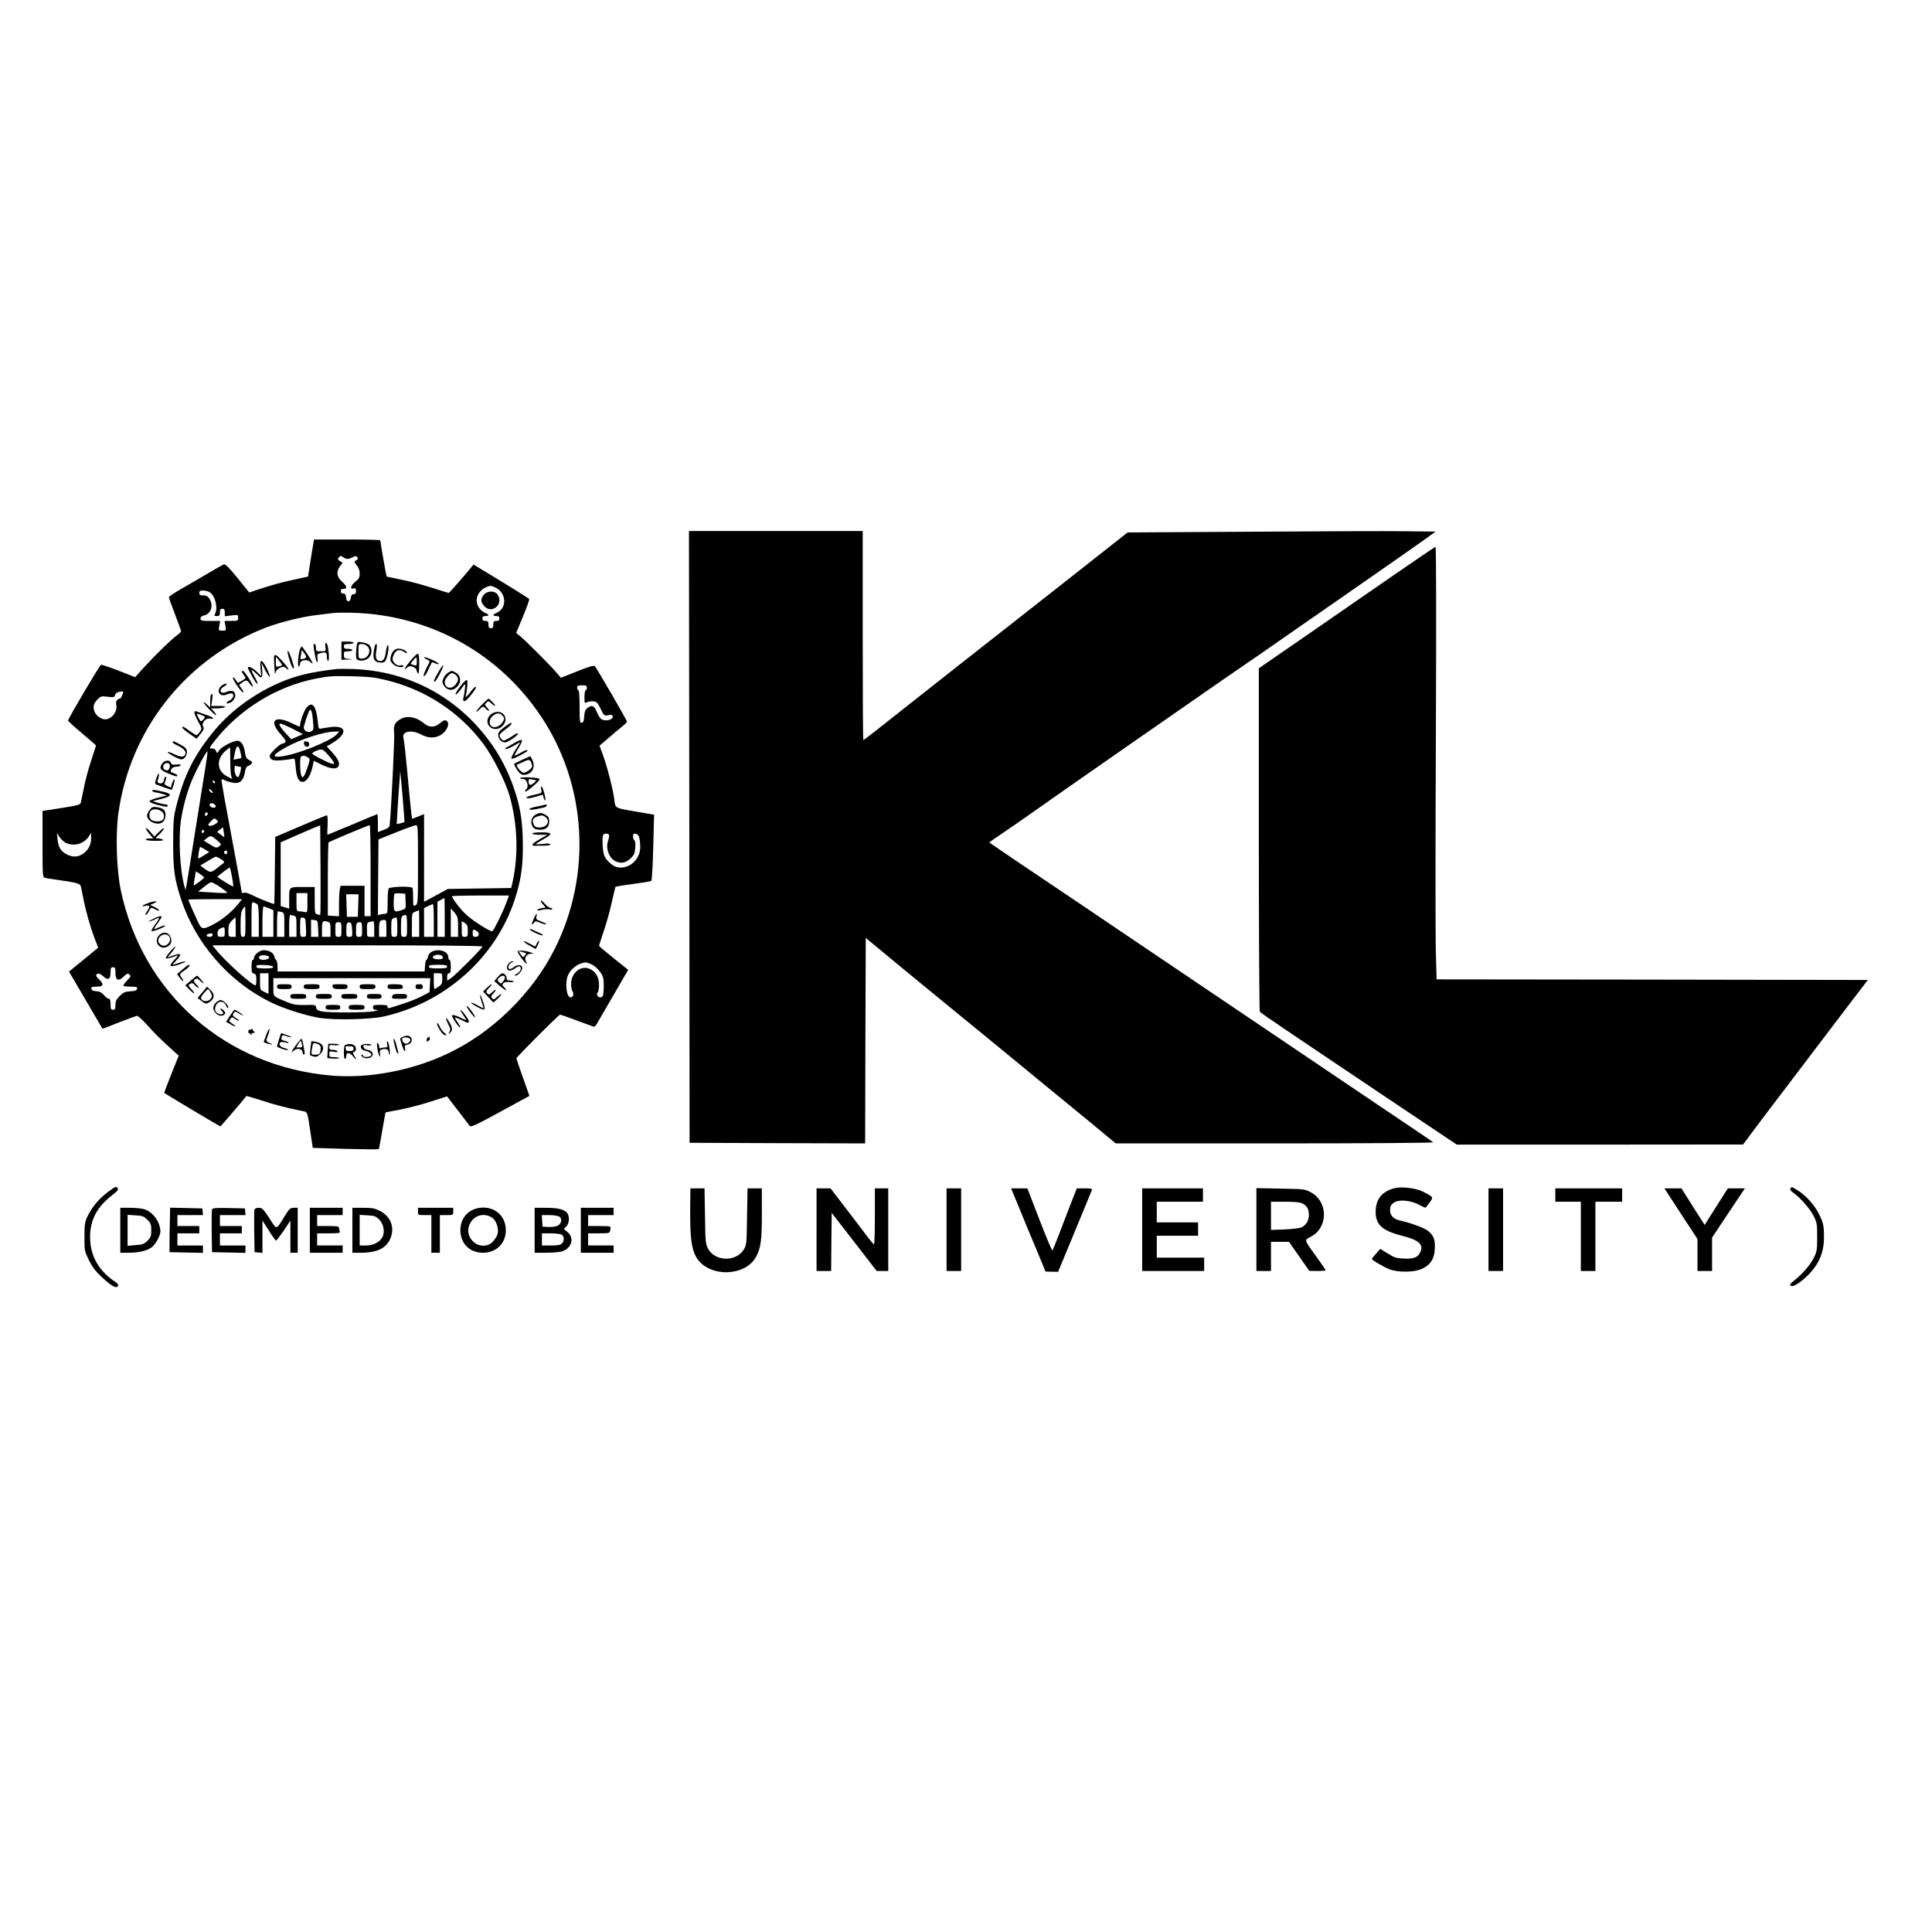 <?xml version="1.0" standalone="no"?>
<!DOCTYPE svg PUBLIC "-//W3C//DTD SVG 20010904//EN"
 "http://www.w3.org/TR/2001/REC-SVG-20010904/DTD/svg10.dtd">
<svg version="1.0" xmlns="http://www.w3.org/2000/svg"
 width="1590" height="1590" viewBox="0 0 1590 1590"
 preserveAspectRatio="xMidYMid meet">

<g transform="translate(0,1590) scale(0.1,-0.1)"
fill="#000000" stroke="none">
<path d="M5673 9013 l2 -2518 722 -3 723 -2 2 845 3 846 220 -182 c121 -100
325 -268 454 -373 294 -240 662 -542 806 -661 61 -50 130 -107 155 -127 25
-20 130 -106 234 -192 l188 -156 1311 0 c769 0 1307 4 1302 9 -11 9 -50 36
-615 416 -536 361 -1415 954 -1983 1338 -160 109 -407 275 -547 369 -218 146
-497 335 -508 344 -2 1 52 40 120 85 67 45 184 126 258 179 117 84 1295 904
1543 1075 281 193 383 263 577 399 118 82 319 221 445 309 374 260 483 336
610 426 l120 86 -255 3 c-140 2 -711 0 -1267 -4 l-1013 -6 -547 -431 c-302
-237 -681 -535 -843 -662 -263 -207 -427 -337 -697 -550 -45 -36 -85 -65 -88
-65 -3 0 -5 387 -5 860 l0 860 -715 0 -715 0 3 -2517z"/>
<path d="M2559 11308 l-24 -153 -50 -11 c-27 -6 -86 -19 -130 -29 -44 -10
-130 -34 -192 -54 l-112 -37 -96 119 c-70 86 -101 117 -113 112 -8 -3 -63 -34
-121 -68 -58 -35 -157 -92 -218 -127 -62 -35 -113 -69 -113 -75 0 -6 22 -69
50 -140 27 -72 50 -134 50 -140 0 -5 -15 -20 -33 -33 -44 -31 -176 -159 -269
-261 l-76 -84 -135 53 c-75 29 -140 51 -146 49 -11 -4 -271 -444 -271 -459 0
-5 52 -52 115 -105 63 -53 115 -98 115 -101 0 -2 -18 -57 -39 -122 -22 -64
-49 -164 -60 -222 -12 -58 -23 -114 -26 -125 -4 -18 -22 -23 -160 -45 l-155
-24 0 -273 c0 -250 1 -272 18 -277 9 -3 53 -10 97 -16 164 -23 195 -31 200
-54 3 -11 12 -57 21 -101 21 -108 58 -237 93 -329 l29 -75 -97 -80 c-53 -44
-107 -88 -120 -98 l-23 -19 137 -234 c75 -129 138 -236 138 -236 1 -1 63 22
137 52 74 29 141 53 148 54 7 0 41 -30 75 -67 80 -88 107 -114 195 -195 l73
-66 -61 -152 c-34 -84 -60 -154 -58 -155 11 -9 457 -275 461 -275 4 0 177 201
214 249 2 3 51 -12 111 -31 104 -35 218 -65 333 -88 65 -13 56 6 85 -186 l18
-121 269 -8 c147 -4 271 -5 274 -2 3 3 16 72 29 153 14 82 26 148 27 149 1 1
55 11 120 23 65 13 178 42 252 66 l134 43 88 -114 c49 -63 93 -121 99 -129 9
-12 53 8 251 116 l240 131 -53 150 c-30 83 -54 155 -54 159 0 11 349 360 360
360 4 0 67 -22 140 -50 73 -27 136 -50 141 -50 4 0 19 19 32 43 44 76 209 361
228 393 l19 32 -120 96 c-66 53 -120 99 -120 102 0 3 18 58 39 122 22 64 52
171 66 237 15 66 28 122 30 126 3 3 67 14 145 24 77 10 144 21 150 25 5 3 12
120 16 275 l7 270 -139 24 c-188 32 -180 28 -188 99 -9 77 -57 266 -93 366
l-29 79 71 61 c38 34 89 76 113 95 23 18 42 37 42 42 0 11 -248 438 -264 456
-8 9 -44 -1 -146 -42 l-134 -53 -35 41 c-43 52 -254 264 -300 301 l-33 27 56
135 c31 74 54 139 51 144 -4 7 -217 139 -424 263 l-34 21 -21 -26 c-61 -74
-179 -208 -183 -208 -3 0 -67 20 -142 44 -75 24 -188 54 -251 66 -63 13 -116
24 -118 25 -3 2 -52 282 -52 298 0 4 -123 7 -273 7 l-273 0 -25 -152z m301 -8
c8 0 27 6 42 14 23 12 29 12 38 1 9 -11 7 -17 -8 -26 -20 -13 -20 -13 4 -42
16 -19 24 -41 24 -67 0 -33 -6 -44 -35 -67 -39 -31 -48 -65 -15 -56 16 4 20 0
20 -21 0 -19 -5 -26 -19 -26 -14 0 -21 -8 -23 -27 -5 -42 -36 -43 -40 -1 -2
25 -8 33 -23 33 -13 0 -20 7 -20 20 0 14 6 20 23 19 33 -1 27 24 -14 60 -43
37 -48 82 -16 126 l21 28 -22 15 c-19 12 -20 17 -8 30 12 15 15 15 34 2 12 -8
28 -15 37 -15z m1214 -234 c92 -39 103 -169 16 -208 -37 -16 -39 -28 -5 -28
18 0 25 -5 25 -20 0 -15 -7 -20 -25 -20 -21 0 -25 -5 -25 -30 0 -23 -4 -30
-20 -30 -16 0 -20 7 -20 30 0 25 -4 30 -25 30 -18 0 -25 5 -25 20 0 15 7 20
25 20 34 0 32 13 -5 27 -16 6 -38 26 -50 44 -45 72 3 160 98 178 1 1 17 -5 36
-13z m-2345 -42 c43 -31 66 -127 41 -175 -9 -16 -7 -19 15 -19 21 0 25 5 25
30 0 23 4 30 20 30 16 0 20 -7 20 -31 l0 -31 55 7 c54 6 55 6 55 -19 0 -25 -3
-26 -56 -26 l-56 0 7 -40 c7 -40 7 -40 -25 -40 -32 0 -32 0 -25 40 l7 40 -81
0 c-73 0 -81 2 -81 19 0 13 9 21 30 26 53 12 77 75 49 128 -16 29 -28 37 -61
37 -21 0 -28 5 -28 20 0 16 7 20 33 20 18 0 43 -7 56 -16z m1307 -175 c582
-56 1093 -361 1416 -844 377 -563 421 -1301 114 -1913 -185 -369 -518 -694
-890 -867 -291 -136 -641 -202 -944 -177 -872 72 -1559 674 -1738 1526 -35
166 -44 455 -20 631 96 694 558 1276 1214 1530 115 44 300 90 423 104 52 6
108 13 124 15 66 7 197 5 301 -5z m1794 -609 c0 -11 -4 -20 -10 -20 -5 0 -10
-25 -10 -55 0 -53 1 -55 20 -45 12 6 35 10 53 8 28 -3 35 -10 60 -61 28 -57
29 -59 62 -53 23 5 35 3 37 -6 11 -31 -62 -50 -95 -25 -9 6 -25 33 -36 60 -22
51 -41 59 -78 29 -16 -13 -23 -30 -25 -67 -2 -38 -7 -51 -20 -53 -16 -3 -18 8
-18 132 0 84 -4 136 -10 136 -5 0 -10 9 -10 20 0 17 7 20 40 20 33 0 40 -3 40
-20z m-3825 -62 c-7 -18 -15 -31 -18 -28 -2 3 -11 -1 -20 -8 -11 -10 -14 -23
-10 -43 11 -56 -38 -119 -92 -119 -29 0 -71 28 -83 55 -20 43 -14 74 19 107
28 29 33 30 85 24 50 -6 56 -4 61 13 5 19 20 27 55 30 15 1 16 -2 3 -31z
m-466 -1213 c67 -34 150 -12 192 51 l19 29 0 -45 c0 -54 -27 -102 -72 -130
-41 -25 -82 -25 -127 -2 -49 24 -71 59 -77 122 l-6 55 21 -32 c11 -18 34 -39
50 -48z m4473 63 c3 -7 -1 -28 -8 -48 -21 -62 9 -144 62 -168 45 -21 82 -14
121 21 31 29 37 41 41 89 3 35 0 58 -7 62 -6 4 -11 18 -11 32 0 21 4 25 22 22
25 -3 35 -32 37 -106 3 -106 -96 -192 -193 -168 -36 9 -87 55 -103 95 -14 34
-20 152 -8 171 9 14 43 12 47 -2z m-149 -1062 c43 -17 95 -78 102 -118 3 -18
5 -60 3 -93 -3 -52 -6 -60 -24 -63 -24 -3 -41 25 -24 42 5 5 10 33 10 62 0 63
-30 112 -81 132 -73 28 -149 -36 -149 -126 0 -23 5 -51 12 -61 14 -24 3 -53
-19 -49 -32 6 -44 122 -19 181 24 56 87 102 144 106 7 1 27 -5 45 -13z m-3913
-71 c0 -63 24 -75 67 -33 27 27 35 29 48 18 14 -12 12 -17 -20 -50 -19 -20
-32 -39 -29 -43 4 -4 32 -7 61 -7 46 0 54 -3 51 -17 -2 -14 -15 -19 -55 -21
-44 -3 -57 -8 -88 -39 -28 -28 -35 -43 -35 -74 0 -32 -3 -39 -20 -39 -17 0
-20 7 -20 45 0 32 -4 45 -14 45 -8 0 -25 13 -39 29 -18 22 -35 31 -63 33 -27
2 -40 8 -42 21 -3 14 4 17 41 17 57 0 65 18 26 56 -33 31 -36 42 -13 51 9 3
26 -5 43 -21 39 -37 61 -27 61 30 0 37 3 44 20 44 17 0 20 -7 20 -45z"/>
<path d="M3981 11004 c-27 -34 -26 -57 2 -90 64 -74 167 14 111 94 -23 33 -86
31 -113 -4z"/>
<path d="M2810 10545 l0 -75 53 2 c50 1 50 2 10 5 -40 4 -43 6 -43 34 0 27 3
29 35 29 19 0 35 5 35 10 0 6 -16 10 -35 10 -28 0 -35 4 -35 20 0 17 7 20 40
20 22 0 40 5 40 10 0 6 -22 10 -50 10 l-50 0 0 -75z"/>
<path d="M2936 10589 c-3 -17 -6 -51 -6 -74 0 -36 4 -44 23 -49 62 -15 115 33
102 94 -7 33 -23 44 -76 54 -35 6 -37 5 -43 -25z m86 -6 c38 -34 10 -103 -43
-103 -29 0 -29 0 -29 60 0 58 1 60 27 60 14 0 35 -7 45 -17z"/>
<path d="M2678 10575 c4 -35 4 -35 -37 -35 -39 0 -41 2 -41 30 0 17 -4 30 -10
30 -13 0 -13 -9 1 -87 6 -35 15 -63 19 -63 5 0 6 15 3 34 -4 29 -2 34 18 39
50 14 59 9 59 -28 0 -19 5 -35 11 -35 11 0 5 102 -8 136 -10 26 -19 14 -15
-21z"/>
<path d="M3085 10588 c-2 -7 -6 -33 -10 -58 -7 -57 9 -81 55 -83 27 -2 37 3
46 23 17 35 29 120 16 120 -5 0 -13 -24 -16 -52 -8 -58 -20 -78 -46 -78 -33 0
-43 25 -33 85 6 31 6 55 1 55 -5 0 -10 -6 -13 -12z"/>
<path d="M2471 10563 c-15 -29 -26 -157 -12 -149 6 4 11 16 11 26 0 26 55 37
79 16 35 -32 30 -15 -15 54 -26 39 -48 70 -50 70 -2 0 -7 -8 -13 -17z m49 -69
c0 -7 -12 -14 -26 -17 -22 -4 -25 -2 -20 17 3 11 6 30 6 41 0 18 2 18 20 -5
11 -14 20 -30 20 -36z"/>
<path d="M3265 10560 c-28 -10 -41 -29 -50 -67 -5 -27 -2 -37 19 -58 25 -25
86 -36 86 -15 0 6 -10 8 -24 4 -17 -4 -31 1 -45 15 -25 25 -26 42 -6 81 18 34
48 39 84 13 17 -12 22 -12 19 -2 -6 19 -60 38 -83 29z"/>
<path d="M2367 10543 c-7 -12 34 -143 45 -143 12 0 10 10 -15 85 -13 38 -26
64 -30 58z"/>
<path d="M3380 10465 c-49 -59 -65 -91 -32 -61 16 14 27 16 49 9 15 -5 30 -18
31 -29 2 -10 8 -23 13 -28 5 -6 9 25 9 77 0 63 -3 87 -12 87 -7 0 -33 -25 -58
-55z m50 -11 c0 -32 -2 -35 -22 -28 -13 3 -25 8 -27 10 -4 4 39 54 46 54 2 0
3 -16 3 -36z"/>
<path d="M2257 10503 c-4 -8 -3 -38 3 -123 2 -30 3 -32 9 -11 3 12 20 29 36
36 25 10 33 10 48 -3 38 -34 24 -2 -24 51 -50 56 -63 65 -72 50z m63 -75 c0
-5 -4 -8 -9 -8 -5 0 -16 -3 -25 -6 -13 -5 -16 2 -16 37 l1 44 24 -30 c14 -16
25 -33 25 -37z"/>
<path d="M3490 10491 c0 -4 11 -13 25 -19 20 -9 23 -15 16 -29 -33 -59 -50
-103 -42 -108 6 -3 22 22 37 55 15 33 28 60 30 60 1 0 14 -4 28 -10 53 -20 24
8 -34 33 -33 14 -60 22 -60 18z"/>
<path d="M2144 10398 l6 -62 -38 37 c-32 32 -72 49 -72 32 0 -10 48 -99 64
-120 24 -31 19 -2 -9 46 -35 62 -31 69 15 24 33 -33 40 -36 46 -21 4 9 4 38 1
64 l-5 47 29 -57 c16 -32 34 -58 39 -58 5 0 -5 29 -22 65 -43 86 -63 87 -54 3z"/>
<path d="M3606 10366 c-38 -67 -41 -76 -28 -76 11 0 77 128 70 135 -3 3 -22
-23 -42 -59z"/>
<path d="M2770 10394 c-214 -25 -331 -53 -469 -112 -205 -89 -396 -228 -527
-383 -170 -201 -257 -373 -322 -629 -24 -96 -26 -122 -27 -305 0 -220 11 -301
65 -465 118 -360 387 -673 729 -844 102 -52 287 -112 404 -132 125 -21 422
-15 537 11 501 112 915 479 1074 955 51 154 70 272 69 445 0 189 -18 314 -69
465 -50 150 -123 291 -214 411 -269 359 -660 565 -1110 583 -58 2 -121 2 -140
0z m400 -89 c329 -79 607 -261 806 -524 78 -104 185 -315 218 -431 65 -232 74
-480 25 -707 l-12 -51 -261 -4 -261 -4 -97 -53 -98 -53 0 361 0 361 -49 -20
-49 -19 -6 37 c-3 20 -17 163 -31 317 -14 154 -29 292 -34 308 -19 57 63 76
145 32 58 -31 115 -32 161 -4 54 34 80 99 46 118 -13 7 -25 2 -51 -20 -42 -37
-89 -39 -130 -4 -66 56 -143 69 -199 35 -45 -27 -57 -54 -49 -114 4 -39 -24
-633 -37 -755 -1 -18 -13 -27 -49 -41 l-48 -18 0 74 c0 41 -2 74 -4 74 -2 0
-94 -38 -205 -85 -112 -47 -204 -85 -206 -85 -2 0 -1 36 1 80 2 47 0 80 -6 80
-5 0 -103 -40 -217 -89 l-208 -89 -3 -276 c-1 -152 -4 -276 -6 -276 -12 0
-145 54 -182 74 -25 13 -54 22 -64 19 -11 -3 -20 -3 -20 1 0 5 -22 127 -146
795 -13 74 -23 136 -21 138 2 1 17 -3 33 -11 16 -7 46 -16 67 -19 51 -8 83 22
92 86 5 32 13 48 25 52 10 3 23 12 30 20 9 11 6 17 -18 29 -24 13 -30 23 -36
63 -7 55 -26 88 -55 96 -29 7 -136 -46 -157 -78 -17 -27 -18 -27 -26 -6 -5 14
-16 21 -33 21 -26 0 -26 0 18 58 204 262 509 452 832 516 117 23 144 24 315
20 123 -3 177 -9 260 -29z m-1190 -601 c5 -21 8 -40 6 -41 -1 -2 -16 -6 -33
-9 l-31 -6 9 47 c15 79 33 83 49 9z m-85 -61 c0 -60 4 -118 8 -131 l9 -23 -41
20 c-89 46 -94 145 -11 215 18 14 32 26 33 26 1 0 2 -48 2 -107z m-204 -55
c-11 -67 -50 -310 -86 -538 -36 -228 -68 -428 -72 -445 l-6 -30 -9 30 c-38
136 -51 404 -28 550 15 97 44 206 79 298 29 78 131 271 138 263 3 -2 -5 -60
-16 -128z m284 2 c10 0 11 -9 5 -34 -4 -18 -11 -39 -15 -46 -12 -20 -35 18
-35 58 0 27 3 33 16 28 9 -3 22 -6 29 -6z m1353 -456 c-3 -2 -18 -6 -34 -10
l-29 -6 7 124 c4 68 11 166 15 218 l7 95 19 -208 c10 -115 17 -210 15 -213z
m-1558 325 c0 -6 -4 -7 -10 -4 -5 3 -10 11 -10 16 0 6 5 7 10 4 6 -3 10 -11
10 -16z m-20 -81 c0 -6 -7 -5 -15 2 -8 7 -15 17 -15 22 0 6 7 5 15 -2 8 -7 15
-17 15 -22z m20 -103 c10 -12 9 -16 -4 -21 -18 -7 -49 13 -40 27 8 14 30 11
44 -6z m-60 -75 c0 -4 -6 -10 -14 -13 -10 -4 -12 0 -9 14 5 18 23 18 23 -1z
m60 -83 c-17 -10 -38 -16 -47 -13 -14 6 -12 11 12 36 27 28 30 29 47 13 18
-16 17 -17 -12 -36z m866 -744 c-3 -3 -14 -2 -25 2 -20 6 -21 14 -21 116 l0
109 -99 0 c-115 0 -111 4 -111 -105 l0 -73 -35 11 -35 10 0 263 0 262 139 61
c76 33 149 65 162 69 l24 9 3 -365 c1 -201 0 -367 -2 -369z m414 362 l0 -375
-25 0 -25 0 0 125 0 125 -99 0 -98 0 -7 -31 c-3 -17 -6 -74 -6 -126 l0 -94
-46 3 -46 3 0 298 c0 164 3 301 6 304 7 7 327 142 339 142 4 1 7 -168 7 -374z
m390 50 c0 -314 -1 -325 -20 -335 -19 -10 -20 -8 -20 59 0 38 -2 75 -5 83 -7
17 -186 12 -197 -5 -4 -7 -8 -56 -8 -109 0 -87 -2 -98 -17 -98 -10 0 -28 -3
-41 -6 l-22 -6 2 312 3 312 145 58 c80 32 153 58 163 59 16 1 17 -21 17 -324z
m-1595 227 c-1 -1 -14 8 -30 20 l-28 22 24 19 24 19 6 -38 c4 -22 6 -40 4 -42z
m-165 49 c0 -6 -4 -13 -10 -16 -5 -3 -10 1 -10 9 0 9 5 16 10 16 6 0 10 -4 10
-9z m105 -76 c39 -33 39 -35 20 -49 -23 -18 -29 -16 -86 20 l-42 26 24 19 c32
25 38 24 84 -16z m-98 -76 l35 -22 -44 -27 c-23 -15 -44 -26 -46 -25 -5 5 10
95 15 95 3 0 21 -10 40 -21z m183 -24 c0 -8 -4 -15 -9 -15 -13 0 -22 16 -14
24 11 11 23 6 23 -9z m-51 -56 c18 -11 30 -24 25 -28 -5 -4 -31 -24 -57 -45
-52 -41 -57 -41 -115 3 l-24 18 59 35 c32 20 63 37 68 37 6 1 25 -8 44 -20z
m90 -144 c8 -42 12 -77 10 -80 -4 -4 -129 72 -129 79 0 5 93 76 100 76 3 0 12
-34 19 -75z m-229 -7 c0 -7 -82 -69 -86 -65 -1 1 2 28 8 59 l10 57 34 -22 c18
-12 34 -25 34 -29z m131 -78 c32 -23 59 -43 59 -46 0 -5 -41 -5 -157 3 l-82 5
47 38 c26 22 53 39 60 39 7 1 40 -17 73 -39z m719 -131 c0 -79 -1 -81 -22 -75
-13 3 -33 6 -45 6 -22 0 -23 4 -23 75 l0 75 45 0 45 0 0 -81z m808 15 c3 -61
3 -62 -29 -73 -64 -22 -69 -18 -69 57 0 38 3 72 7 76 4 4 25 6 48 4 l40 -3 3
-61z m-390 -36 l-3 -93 -45 0 -45 0 -3 93 -3 92 51 0 51 0 -3 -92z m1217 17
c-29 -76 -100 -221 -113 -229 -12 -7 -145 75 -208 130 -44 37 -124 140 -124
158 0 3 106 6 235 6 l234 0 -24 -65z m-505 -115 l0 -160 -30 0 -30 0 0 145 0
144 28 15 c15 8 28 15 30 16 1 0 2 -72 2 -160z m-1700 110 c-49 -62 -133 -131
-203 -167 -74 -39 -92 -41 -112 -10 -14 22 -95 203 -95 213 0 2 99 4 221 4
l221 0 -32 -40z m158 -3 c8 -7 12 -47 12 -138 l0 -129 -30 0 -30 0 0 145 c0
133 1 144 18 138 9 -3 23 -10 30 -16z m1452 -132 l0 -135 -40 0 -40 0 0 118 0
118 33 17 c17 8 35 16 40 16 4 1 7 -60 7 -134z m-1550 -10 c0 -118 -1 -125
-20 -125 -19 0 -20 7 -20 100 0 76 4 107 16 125 9 14 18 25 20 25 2 0 4 -56 4
-125z m194 110 l36 -15 0 -110 0 -110 -45 0 -45 0 0 125 c0 69 4 125 9 125 5
0 25 -7 45 -15z m1556 -152 l0 -83 -30 0 -30 0 0 117 0 117 30 -34 c27 -33 29
-41 30 -117z m-320 27 l0 -110 -30 0 -30 0 0 98 c0 98 0 98 28 109 15 6 28 11
30 12 1 1 2 -48 2 -109z m-1132 94 c21 -6 22 -11 22 -105 l0 -99 -30 0 -30 0
0 105 c0 58 3 105 8 105 4 0 17 -3 30 -6z m100 -30 c21 -6 22 -12 22 -90 l0
-84 -30 0 -30 0 0 90 c0 50 3 90 8 90 4 0 17 -3 30 -6z m932 -84 c0 -89 0 -90
-25 -90 -25 0 -25 1 -25 84 0 84 4 93 38 95 9 1 12 -23 12 -89z m-1410 -10 l0
-80 -30 0 c-29 0 -30 1 -30 52 0 43 5 57 27 80 15 15 28 28 30 28 2 0 3 -36 3
-80z m578 -2 c3 -78 3 -78 -23 -78 -25 0 -25 1 -25 81 0 78 1 80 23 77 20 -3
22 -9 25 -80z m752 2 c0 -79 0 -80 -25 -80 -24 0 -25 2 -25 74 0 76 1 78 43
85 4 0 7 -35 7 -79z m-652 -12 l3 -68 -31 0 -30 0 0 71 0 70 28 -3 c26 -3 27
-5 30 -70z m562 2 l0 -70 -30 0 -30 0 0 64 c0 65 5 74 43 75 15 1 17 -9 17
-69z m-482 54 c20 -6 22 -13 22 -65 l0 -59 -35 0 -35 0 0 58 c0 73 3 78 48 66z
m382 -59 l0 -65 -30 0 c-30 0 -30 0 -30 59 0 63 -2 60 53 70 4 0 7 -28 7 -64z
m770 -16 c0 -46 -2 -49 -25 -49 -24 0 -25 2 -25 65 l0 65 25 -16 c21 -14 25
-24 25 -65z m-1040 11 c0 -57 -1 -60 -25 -60 -24 0 -25 3 -25 60 0 57 1 60 25
60 24 0 25 -3 25 -60z m88 -3 c3 -55 2 -57 -23 -57 -24 0 -25 3 -25 53 0 58 5
69 30 65 11 -2 16 -18 18 -61z m82 3 c0 -57 -1 -60 -25 -60 -24 0 -25 3 -25
53 0 58 4 67 32 67 15 0 18 -8 18 -60z m-1130 -20 c0 -38 -2 -40 -30 -40 -26
0 -30 4 -30 28 0 20 7 32 23 40 34 17 37 15 37 -28z m2071 10 c29 -16 25 -50
-6 -50 -21 0 -25 5 -25 30 0 33 3 35 31 20z m-2171 -35 c0 -9 -9 -15 -25 -15
-26 0 -34 15 -12 23 23 10 37 7 37 -8z m2220 -95 c0 -13 -216 -230 -257 -259
l-33 -22 0 30 c0 21 5 31 15 31 12 0 15 13 15 55 0 30 -4 55 -10 55 -5 0 -10
9 -10 20 0 74 -152 82 -167 8 -3 -15 -9 -28 -14 -28 -4 0 -9 -21 -11 -47 l-3
-48 -605 0 -605 0 -1 43 c0 24 -5 47 -11 50 -5 4 -13 19 -16 33 -7 29 -43 49
-88 49 -32 0 -79 -38 -79 -65 0 -8 -4 -15 -10 -15 -5 0 -10 -24 -10 -54 0 -45
3 -54 20 -59 16 -4 20 -14 20 -51 0 -25 -3 -46 -7 -46 -29 1 -252 201 -325
293 l-30 37 1111 0 c730 0 1111 -3 1111 -10z m-325 -91 c0 -10 -12 -14 -39
-14 -45 0 -60 21 -24 34 28 10 63 -1 63 -20z m-1430 1 c0 -18 -62 -27 -77 -12
-18 18 3 33 40 30 25 -2 37 -8 37 -18z m33 -77 c3 -10 -15 -13 -67 -13 -57 0
-71 3 -71 15 0 13 12 15 67 13 42 -2 68 -8 71 -15z m1432 2 c0 -12 -15 -15
-75 -15 -60 0 -75 3 -75 15 0 12 15 15 75 15 60 0 75 -3 75 -15z m-1470 -140
l0 -85 -35 17 c-35 17 -35 17 -35 85 l0 68 35 0 35 0 0 -85z m1430 41 c0 -38
-4 -48 -29 -65 -16 -12 -32 -21 -35 -21 -3 0 -6 29 -6 65 l0 65 35 0 c35 0 35
0 35 -44z m-102 -53 l-3 -58 -60 -32 c-33 -18 -100 -45 -150 -61 -140 -46
-135 -45 -135 -28 0 13 -12 16 -60 16 -53 0 -60 -2 -60 -20 0 -15 7 -20 28
-21 20 -1 16 -4 -18 -11 -56 -13 -370 -14 -430 -2 -36 8 -46 14 -48 32 -3 22
-7 23 -90 21 -72 -1 -97 3 -147 23 -124 52 -115 42 -115 125 l0 73 645 0 646
0 -3 -57z"/>
<path d="M2521 10074 c-20 -25 -51 -112 -51 -141 0 -17 1 -18 -72 17 -141 67
-188 17 -87 -94 36 -40 45 -56 37 -64 -7 -7 -17 -12 -24 -12 -19 0 -104 -81
-104 -100 0 -33 26 -43 98 -37 37 3 76 9 88 12 20 6 21 2 27 -64 7 -89 24
-126 57 -126 32 0 65 49 81 120 l12 54 51 -26 c96 -49 156 -49 156 1 0 24 -22
58 -72 112 l-29 31 43 26 c132 78 124 151 -15 133 -29 -4 -62 -10 -74 -12 -20
-5 -22 -1 -28 63 -14 128 -47 166 -94 107z m55 -106 c6 -70 5 -77 -14 -87 -26
-14 -62 4 -62 30 0 17 34 121 46 140 13 22 24 -8 30 -83z m-201 -50 c17 -7 50
-24 74 -37 l44 -23 -48 -21 -48 -21 -49 53 c-53 58 -63 86 -25 72 12 -5 36
-15 52 -23z m395 -63 c-53 -56 -325 -164 -452 -180 -86 -11 -75 14 32 73 120
67 313 130 399 131 l44 1 -23 -25z m-56 -184 c61 -73 46 -76 -76 -15 -38 19
-68 38 -68 43 0 5 17 16 37 24 44 17 53 13 107 -52z m-179 -5 c18 -13 18 -15
-6 -86 -27 -82 -43 -97 -53 -49 -8 42 -8 134 1 142 11 11 38 8 58 -7z"/>
<path d="M2502 9778 c4 -30 43 -33 43 -3 0 13 -8 21 -23 23 -20 3 -23 0 -20
-20z"/>
<path d="M2280 7780 c0 -18 7 -20 60 -20 53 0 60 2 60 20 0 18 -7 20 -60 20
-53 0 -60 -2 -60 -20z"/>
<path d="M2500 7780 c0 -18 7 -20 65 -20 58 0 65 2 65 20 0 18 -7 20 -65 20
-58 0 -65 -2 -65 -20z"/>
<path d="M2737 7780 c5 -17 14 -20 64 -20 52 0 59 2 59 20 0 18 -7 20 -64 20
-59 0 -64 -2 -59 -20z"/>
<path d="M2960 7780 c0 -18 7 -20 65 -20 58 0 65 2 65 20 0 18 -7 20 -65 20
-58 0 -65 -2 -65 -20z"/>
<path d="M3190 7780 c0 -18 7 -20 58 -20 63 0 74 4 65 26 -4 10 -23 14 -64 14
-52 0 -59 -2 -59 -20z"/>
<path d="M3420 7780 c0 -16 7 -20 30 -20 23 0 30 4 30 20 0 16 -7 20 -30 20
-23 0 -30 -4 -30 -20z"/>
<path d="M2390 7700 c0 -18 7 -20 65 -20 58 0 65 2 65 20 0 18 -7 20 -65 20
-58 0 -65 -2 -65 -20z"/>
<path d="M2600 7700 c0 -18 7 -20 65 -20 58 0 65 2 65 20 0 18 -7 20 -65 20
-58 0 -65 -2 -65 -20z"/>
<path d="M2810 7700 c0 -18 7 -20 65 -20 58 0 65 2 65 20 0 18 -7 20 -65 20
-58 0 -65 -2 -65 -20z"/>
<path d="M3020 7700 c0 -18 7 -20 60 -20 53 0 60 2 60 20 0 18 -7 20 -60 20
-53 0 -60 -2 -60 -20z"/>
<path d="M3227 7700 c-5 -18 0 -20 59 -20 57 0 64 2 64 20 0 18 -7 20 -59 20
-50 0 -59 -3 -64 -20z"/>
<path d="M2680 7610 c0 -18 7 -20 60 -20 53 0 60 2 60 20 0 18 -7 20 -60 20
-53 0 -60 -2 -60 -20z"/>
<path d="M2870 7610 c0 -18 7 -20 65 -20 58 0 65 2 65 20 0 18 -7 20 -65 20
-58 0 -65 -2 -65 -20z"/>
<path d="M1990 10373 c0 -4 7 -17 15 -27 8 -11 15 -22 15 -26 0 -7 -60 -43
-64 -38 -1 1 -10 13 -18 26 -9 13 -18 20 -21 15 -6 -11 64 -115 82 -121 9 -3
6 7 -9 28 l-23 33 24 18 c32 25 44 24 63 -6 9 -14 21 -25 26 -25 13 0 -64 123
-79 128 -6 2 -11 0 -11 -5z"/>
<path d="M3689 10365 c-14 -8 -32 -28 -39 -46 -12 -27 -11 -36 1 -58 21 -37
61 -49 94 -27 53 35 56 104 5 131 -34 18 -29 18 -61 0z m63 -22 c24 -21 23
-44 -3 -77 -34 -43 -89 -30 -89 21 0 25 40 73 61 73 7 0 21 -7 31 -17z"/>
<path d="M3787 10250 c-26 -33 -42 -62 -37 -65 5 -3 23 15 41 40 18 25 34 45
37 45 4 0 -5 -77 -15 -117 -4 -17 -1 -23 11 -23 17 0 102 107 93 117 -4 3 -15
-5 -26 -18 -10 -13 -28 -35 -40 -49 -19 -22 -21 -22 -17 -5 12 51 17 123 8
129 -5 3 -30 -21 -55 -54z"/>
<path d="M1826 10259 c-52 -41 -21 -100 39 -75 17 7 36 11 43 9 23 -8 12 -42
-19 -58 -34 -18 -33 -31 1 -20 28 9 53 49 45 74 -8 27 -31 33 -70 17 -59 -25
-69 21 -11 51 11 6 14 13 8 16 -5 4 -21 -3 -36 -14z"/>
<path d="M1737 10183 c-4 -3 -7 -29 -7 -56 l0 -50 -25 23 c-47 44 -34 15 17
-38 28 -29 53 -50 56 -47 3 3 -5 16 -18 30 l-23 25 49 0 c27 0 56 5 64 10 11
7 -4 10 -48 10 l-63 0 7 50 c6 49 5 57 -9 43z"/>
<path d="M3967 10102 c-50 -51 -66 -84 -19 -39 29 27 29 27 47 7 10 -11 23
-20 28 -20 6 0 0 11 -13 25 -22 24 -23 27 -7 42 15 16 18 15 40 -5 35 -33 45
-26 12 8 -16 17 -31 30 -35 30 -3 0 -27 -22 -53 -48z"/>
<path d="M1600 10035 c0 -10 14 -43 32 -75 31 -57 31 -57 12 -83 -10 -15 -23
-27 -28 -27 -4 0 -30 16 -56 35 -49 36 -60 41 -60 26 0 -4 27 -27 59 -50 l59
-41 33 41 c27 34 30 44 21 59 -17 27 22 74 54 66 12 -3 25 -2 28 2 3 5 -23 18
-57 29 -34 12 -70 24 -79 28 -13 5 -18 2 -18 -10z m85 -35 c2 -4 -4 -15 -15
-25 -18 -16 -19 -15 -34 14 -9 16 -16 32 -16 35 0 7 59 -14 65 -24z"/>
<path d="M4062 10034 c-50 -21 -67 -79 -32 -114 28 -28 75 -26 105 5 60 59 4
142 -73 109z m74 -25 c17 -19 17 -23 3 -47 -20 -37 -62 -56 -89 -42 -30 16
-26 63 6 89 34 26 56 27 80 0z"/>
<path d="M4148 9914 c-37 -28 -48 -42 -48 -63 0 -32 27 -61 57 -61 24 0 118
66 105 74 -5 3 -20 -3 -33 -13 -13 -10 -38 -25 -55 -34 -29 -15 -33 -15 -48 2
-25 27 -20 38 34 78 46 34 61 53 43 53 -5 0 -29 -17 -55 -36z"/>
<path d="M4230 9784 c-30 -18 -59 -35 -65 -37 -5 -2 -7 -7 -4 -11 4 -4 33 7
64 25 l58 32 -41 -64 c-23 -35 -37 -68 -33 -72 5 -5 35 6 67 24 71 39 69 38
61 45 -3 4 -27 -6 -52 -21 -26 -15 -48 -25 -50 -23 -2 2 13 29 32 61 22 34 33
61 27 66 -5 5 -33 -6 -64 -25z"/>
<path d="M1420 9792 c0 -5 18 -17 40 -27 48 -22 74 -49 66 -70 -10 -28 -37
-28 -92 -2 -30 15 -54 22 -54 17 0 -11 92 -60 113 -60 24 0 49 36 45 67 -2 22
-14 34 -53 55 -54 29 -65 33 -65 20z"/>
<path d="M4300 9648 c-35 -16 -66 -31 -68 -33 -6 -6 25 -59 46 -78 15 -14 29
-17 50 -12 59 12 81 70 50 128 l-13 24 -65 -29z m75 -32 c8 -25 6 -31 -18 -52
-16 -13 -37 -24 -47 -24 -20 0 -70 61 -54 67 5 2 27 12 49 22 49 24 57 22 70
-13z"/>
<path d="M1336 9618 c-28 -39 -20 -54 45 -82 64 -27 79 -31 79 -18 0 4 -14 13
-31 19 -27 10 -29 14 -19 32 7 14 21 21 40 21 16 0 32 5 36 11 5 8 -6 10 -34
7 -33 -3 -42 0 -45 14 -7 26 -52 23 -71 -4z m59 -8 c9 -14 -4 -50 -18 -50 -25
0 -39 18 -32 39 7 22 39 29 50 11z"/>
<path d="M1287 9497 c-12 -36 -13 -49 -4 -52 7 -2 37 -13 67 -25 30 -11 58
-20 61 -20 8 0 32 81 25 87 -5 6 -26 -40 -26 -58 0 -12 -4 -11 -35 3 -18 8
-24 16 -19 27 15 37 17 54 6 47 -7 -4 -12 -13 -12 -19 0 -25 -18 -39 -38 -33
-18 6 -19 11 -10 36 5 16 8 35 6 42 -3 7 -12 -9 -21 -35z"/>
<path d="M4280 9498 c0 -5 10 -8 23 -8 32 0 53 -60 29 -84 -9 -8 -13 -18 -10
-21 8 -8 118 85 118 100 0 10 -23 14 -80 17 -44 2 -80 0 -80 -4z m128 -18 c7
0 1 -11 -15 -24 -29 -25 -43 -20 -43 18 0 14 5 17 23 12 12 -3 28 -6 35 -6z"/>
<path d="M4454 9403 c7 -30 6 -30 -54 -43 -33 -7 -63 -17 -66 -21 -8 -13 27
-11 82 6 27 8 50 15 50 15 1 0 5 -12 8 -26 4 -15 10 -24 13 -21 8 8 -17 106
-29 113 -6 4 -8 -4 -4 -23z"/>
<path d="M1254 9391 c4 -6 15 -11 24 -12 9 0 35 -6 57 -13 l40 -12 -72 -18
c-43 -11 -73 -23 -73 -31 0 -7 28 -19 65 -29 75 -19 85 -19 85 -6 0 6 -8 10
-17 10 -10 0 -38 6 -62 13 l-44 14 71 18 c105 27 93 47 -42 71 -28 5 -37 4
-32 -5z"/>
<path d="M4475 9275 c-5 -2 -36 -9 -69 -15 -32 -7 -54 -16 -50 -20 8 -8 34 -5
122 15 12 3 22 10 22 15 0 10 -7 11 -25 5z"/>
<path d="M1232 9235 c-12 -15 -22 -36 -22 -45 0 -55 97 -92 134 -51 23 26 25
76 4 97 -8 9 -33 18 -55 21 -35 5 -43 2 -61 -22z m96 -11 c24 -17 29 -53 10
-72 -15 -15 -63 -16 -89 -2 -22 12 -26 59 -7 78 17 17 59 15 86 -4z"/>
<path d="M4410 9197 c-35 -18 -48 -61 -29 -95 11 -21 24 -28 53 -30 55 -5 86
19 86 66 0 31 -5 41 -29 55 -34 20 -48 21 -81 4z m82 -24 c38 -34 8 -83 -52
-83 -29 0 -39 5 -48 25 -15 32 -7 52 26 64 39 14 53 13 74 -6z"/>
<path d="M1200 9083 c0 -7 14 -28 31 -48 l31 -35 -31 0 c-17 0 -31 -4 -31 -10
0 -6 32 -10 78 -10 53 0 72 3 62 10 -8 5 -26 10 -40 10 -24 1 -24 1 13 35 20
20 37 41 37 47 0 7 -18 -5 -40 -27 l-40 -39 -34 40 c-20 21 -35 34 -36 27z"/>
<path d="M4380 9040 c0 -6 28 -10 63 -10 l62 0 -63 -36 c-35 -20 -62 -40 -60
-46 2 -5 7 -9 11 -9 4 1 36 1 72 1 40 0 65 4 65 11 0 7 -20 8 -60 4 -33 -4
-60 -4 -60 -1 0 2 27 19 60 38 82 45 79 58 -15 58 -43 0 -75 -4 -75 -10z"/>
<path d="M4450 8488 c0 -6 9 -22 21 -34 l20 -22 -35 -6 c-20 -4 -36 -11 -36
-16 0 -4 16 -4 37 2 20 5 49 7 65 4 18 -3 27 -2 23 4 -3 6 -12 10 -20 10 -7 0
-27 16 -44 35 -17 20 -31 30 -31 23z"/>
<path d="M1228 8471 c-56 -19 -76 -36 -30 -26 38 8 41 -4 11 -46 -11 -16 -16
-29 -10 -29 6 0 17 14 26 30 18 35 17 35 55 15 17 -9 30 -12 30 -7 0 5 -17 17
-37 27 l-38 18 29 12 c45 19 16 24 -36 6z"/>
<path d="M4392 8338 c-20 -46 -20 -63 1 -34 12 17 15 17 55 1 24 -10 45 -15
48 -12 3 3 -16 13 -41 23 -41 15 -46 20 -40 41 9 36 -2 27 -23 -19z"/>
<path d="M1255 8335 c-27 -14 -39 -22 -25 -19 14 4 37 13 53 21 35 18 34 10
-8 -47 -20 -27 -32 -51 -28 -53 11 -6 113 34 113 44 0 5 -17 2 -37 -7 -21 -9
-44 -18 -52 -21 -7 -3 3 17 23 44 20 28 36 53 36 57 0 12 -25 6 -75 -19z"/>
<path d="M4360 8252 c0 -12 98 -57 106 -49 4 4 -5 11 -20 16 -14 6 -40 18 -56
26 -17 9 -30 12 -30 7z"/>
<path d="M1340 8222 c-49 -15 -66 -74 -32 -105 23 -21 51 -22 80 -1 49 34 9
125 -48 106z m50 -26 c32 -39 -23 -100 -65 -72 -27 18 -30 43 -9 67 20 23 57
25 74 5z"/>
<path d="M4310 8153 c0 -5 22 -21 50 -36 l49 -28 16 32 c9 17 14 33 12 36 -3
3 -12 -7 -19 -21 l-13 -26 -48 25 c-26 14 -47 22 -47 18z"/>
<path d="M1396 8064 c-21 -25 -35 -48 -32 -51 5 -5 43 4 96 24 8 3 -2 -13 -24
-35 -51 -54 -41 -66 35 -40 33 11 58 22 55 25 -3 3 -26 -2 -52 -11 -26 -9 -50
-16 -52 -16 -2 0 13 19 34 42 43 48 35 57 -32 34 l-46 -15 37 44 c20 25 32 45
28 45 -5 0 -26 -21 -47 -46z"/>
<path d="M4260 8070 c0 -16 61 -100 73 -100 5 0 4 7 -3 15 -20 25 3 65 37 66
26 0 26 1 7 9 -41 16 -114 23 -114 10z m69 -16 c3 -2 -2 -11 -11 -20 -13 -14
-17 -12 -33 12 l-17 27 28 -7 c16 -4 31 -10 33 -12z"/>
<path d="M4186 7971 c-21 -23 -18 -54 6 -59 9 -2 31 7 48 19 20 16 33 20 40
13 15 -15 2 -42 -29 -59 -16 -9 -20 -14 -10 -15 22 0 61 45 57 66 -5 27 -36
29 -70 4 -19 -14 -34 -18 -39 -13 -14 14 0 43 25 53 15 6 16 9 5 9 -9 1 -24
-8 -33 -18z"/>
<path d="M1501 7921 l-44 -38 23 -31 c27 -36 41 -36 16 0 -22 31 -21 32 24 63
22 15 40 32 40 36 0 16 -15 9 -59 -30z"/>
<path d="M4095 7858 l-27 -32 43 -38 c49 -42 75 -51 40 -15 -19 21 -20 25 -6
37 8 7 29 10 45 8 17 -3 33 -1 36 4 3 4 -9 8 -25 8 -23 0 -31 5 -31 18 0 21
-18 42 -36 42 -7 0 -24 -14 -39 -32z m60 2 c3 -6 -2 -21 -13 -35 -19 -23 -20
-24 -36 -7 -14 17 -14 19 1 35 19 19 39 22 48 7z"/>
<path d="M1570 7830 l-45 -39 34 -35 c19 -20 37 -33 40 -31 2 3 -9 19 -25 36
-24 25 -26 31 -14 39 21 13 25 13 45 -10 10 -11 23 -20 28 -20 6 0 -2 13 -17
28 -24 26 -25 30 -11 42 13 11 20 9 47 -16 17 -16 27 -22 23 -14 -11 20 -47
60 -54 60 -3 0 -26 -18 -51 -40z"/>
<path d="M4006 7770 l-30 -30 40 -43 c21 -23 40 -44 42 -46 1 -3 18 11 37 29
19 18 32 36 30 39 -3 2 -18 -8 -34 -23 -25 -24 -29 -25 -41 -11 -11 13 -9 19
9 38 31 34 26 45 -7 13 -26 -24 -30 -25 -42 -11 -11 13 -9 20 15 45 16 17 25
30 19 30 -5 0 -22 -14 -38 -30z"/>
<path d="M1665 7733 l-39 -46 30 -23 c36 -29 44 -30 78 -3 34 26 33 58 -2 92
l-28 27 -39 -47z m69 -2 c13 -25 13 -31 0 -50 -17 -24 -56 -28 -74 -6 -10 12
-7 21 16 49 16 19 32 35 36 35 4 1 14 -12 22 -28z"/>
<path d="M3951 7709 c-1 -9 6 -36 14 -59 8 -23 15 -45 15 -47 0 -3 -21 7 -46
21 -66 37 -80 32 -17 -5 76 -44 85 -38 57 41 -12 36 -23 58 -23 49z"/>
<path d="M1782 7653 c-31 -28 -35 -56 -11 -86 22 -28 57 -35 77 -15 9 9 8 16
-5 30 -9 10 -21 18 -26 18 -6 0 -2 -9 8 -20 16 -17 16 -20 2 -26 -23 -8 -57
14 -57 37 0 68 68 90 92 30 7 -18 12 -22 16 -12 5 16 -41 61 -62 61 -8 0 -23
-8 -34 -17z"/>
<path d="M3840 7621 c0 -7 16 -33 35 -58 19 -25 35 -40 35 -34 0 7 -16 33 -35
58 -19 25 -35 40 -35 34z"/>
<path d="M1893 7541 l-32 -50 36 -21 c43 -25 56 -20 14 6 -26 17 -28 21 -16
38 13 17 15 17 37 2 12 -9 27 -16 33 -16 5 0 -4 10 -22 21 -28 18 -31 23 -21
39 12 19 13 18 45 -1 18 -11 33 -18 33 -15 0 6 -61 46 -70 46 -3 0 -19 -22
-37 -49z"/>
<path d="M3790 7587 c0 -5 8 -21 18 -35 36 -52 35 -54 -4 -34 -56 28 -84 35
-84 22 0 -16 61 -103 67 -96 3 3 -4 17 -14 33 -36 52 -36 54 -9 43 15 -5 40
-17 57 -26 37 -19 47 -12 30 19 -17 32 -60 84 -61 74z"/>
<path d="M3670 7515 c0 -3 9 -24 20 -46 17 -32 18 -43 9 -62 -11 -20 -11 -21
4 -8 23 18 21 47 -4 87 -19 32 -29 41 -29 29z"/>
<path d="M3606 7448 c22 -44 44 -68 62 -68 10 0 6 7 -10 20 -14 10 -31 33 -38
50 -7 16 -16 30 -21 30 -5 0 -2 -15 7 -32z"/>
<path d="M2071 7433 c-1 -7 -7 -10 -14 -7 -8 3 -13 -3 -13 -15 0 -11 3 -18 7
-15 4 2 10 -2 12 -8 4 -10 6 -10 6 0 1 6 9 12 19 12 10 0 13 3 6 8 -6 4 -14
14 -17 22 -3 9 -6 10 -6 3z"/>
<path d="M2192 7386 c-12 -32 -22 -59 -22 -61 0 -6 63 -25 68 -20 3 3 1 5 -4
5 -6 0 -18 6 -28 13 -17 12 -17 15 -1 55 9 23 15 47 13 53 -2 7 -14 -14 -26
-45z"/>
<path d="M2296 7346 c-9 -29 -16 -55 -16 -58 0 -4 20 -13 45 -21 25 -9 45 -12
45 -7 0 5 -14 11 -31 15 -32 7 -48 30 -32 46 5 5 21 5 41 0 18 -6 30 -6 27 -1
-3 5 -18 11 -34 15 -22 5 -28 10 -24 26 6 22 11 23 49 9 15 -6 29 -9 31 -6 2
2 -16 11 -40 19 l-44 15 -17 -52z"/>
<path d="M3317 7368 c-17 -6 -26 -15 -23 -23 2 -7 10 -31 17 -54 13 -44 29
-57 22 -17 -4 19 0 25 17 28 31 4 48 33 34 56 -14 21 -31 24 -67 10z m53 -42
c-23 -29 -60 -14 -60 24 0 14 44 17 59 4 12 -11 12 -16 1 -28z"/>
<path d="M3523 7363 c-7 -2 -13 -14 -12 -26 0 -12 3 -16 6 -9 2 6 8 10 12 8 4
-3 7 4 7 15 0 10 0 19 -1 18 0 0 -6 -3 -12 -6z"/>
<path d="M2436 7300 c-40 -56 -46 -72 -16 -45 25 23 70 13 70 -15 0 -11 5 -20
11 -20 6 0 8 11 5 28 -3 15 -8 44 -12 65 -3 20 -10 37 -14 37 -5 0 -24 -23
-44 -50z m48 8 c6 -25 4 -28 -19 -28 l-26 0 17 30 c10 16 19 28 20 27 0 -1 4
-14 8 -29z"/>
<path d="M3240 7341 c0 -27 25 -111 32 -111 5 0 7 8 4 18 -3 9 -10 36 -16 60
-10 39 -20 55 -20 33z"/>
<path d="M2555 7275 c-3 -31 -5 -58 -3 -60 2 -2 15 -6 30 -10 21 -5 33 -1 52
19 45 44 28 92 -35 102 l-36 6 -8 -57z m83 11 c2 -10 1 -28 -2 -42 -5 -19 -13
-24 -41 -24 -33 0 -34 0 -29 38 3 20 7 42 9 49 6 18 59 0 63 -21z"/>
<path d="M3186 7305 c5 -21 3 -25 -14 -25 -11 0 -27 -3 -36 -6 -11 -4 -16 0
-16 14 0 12 -5 24 -11 27 -7 5 -8 -8 -4 -41 9 -57 28 -99 22 -47 -3 29 0 33
26 39 30 6 47 -6 47 -35 0 -8 3 -12 6 -8 9 9 -7 107 -17 107 -5 0 -7 -11 -3
-25z"/>
<path d="M2697 7253 c-2 -32 -4 -59 -3 -59 7 -7 96 -9 96 -3 0 5 -18 9 -40 9
-36 0 -40 2 -40 25 0 24 2 25 36 19 27 -5 35 -4 30 5 -4 6 -20 11 -37 11 -23
0 -29 4 -29 21 0 19 5 21 40 17 22 -2 40 0 40 4 0 5 -20 8 -44 8 l-44 0 -5
-57z"/>
<path d="M2848 7303 c-15 -4 -18 -16 -18 -64 0 -38 4 -58 10 -54 6 3 10 14 10
25 0 32 28 31 55 -3 27 -35 34 -30 10 7 -14 21 -14 24 0 29 21 9 19 44 -4 57
-20 10 -33 11 -63 3z m62 -33 c0 -16 -7 -20 -30 -20 -16 0 -30 2 -30 4 0 2 -3
11 -6 20 -5 13 1 16 30 16 29 0 36 -4 36 -20z"/>
<path d="M2983 7303 c-25 -9 -14 -42 15 -48 64 -14 80 -48 25 -53 -19 -2 -33
1 -33 7 0 6 -5 11 -11 11 -8 0 -8 -5 1 -15 16 -20 64 -19 81 1 18 22 0 48 -37
54 -18 3 -30 12 -32 24 -4 17 0 18 32 13 22 -3 34 -2 31 4 -6 9 -51 11 -72 2z"/>
<path d="M11450 11153 c-195 -135 -501 -347 -680 -470 -179 -123 -344 -237
-367 -253 l-43 -30 0 -1407 c0 -775 4 -1413 8 -1419 7 -11 165 -118 1064 -721
l557 -373 1178 0 1178 1 121 162 c67 89 161 214 210 277 48 63 164 216 258
340 94 124 231 304 304 400 l134 175 -1775 3 -1774 2 -6 221 c-4 121 -4 922 0
1780 4 942 3 1559 -3 1558 -5 0 -169 -111 -364 -246z"/>
<path d="M887 6089 c-75 -56 -134 -128 -169 -204 -20 -43 -23 -66 -23 -166 0
-113 1 -116 37 -191 28 -55 55 -91 101 -134 83 -77 120 -99 136 -80 10 12 4
20 -31 44 -137 94 -204 227 -196 386 7 129 63 228 180 319 49 38 55 47 45 61
-11 14 -20 10 -80 -35z"/>
<path d="M11475 6121 c-96 -25 -147 -84 -153 -176 -8 -119 48 -173 220 -216
135 -34 177 -72 146 -135 -20 -43 -53 -55 -134 -52 -62 3 -79 8 -133 42 l-62
38 -34 -39 c-19 -21 -34 -40 -35 -43 0 -10 96 -67 145 -86 71 -27 204 -26 266
3 70 32 103 81 107 163 5 78 -10 116 -60 153 -30 23 -146 65 -225 82 -54 11
-83 41 -83 85 0 30 6 43 28 60 39 31 138 24 211 -15 28 -16 53 -26 54 -24 59
75 62 81 42 96 -11 9 -44 26 -73 40 -56 26 -172 39 -227 24z"/>
<path d="M14734 6118 c-5 -7 4 -20 22 -32 57 -40 140 -133 169 -192 28 -55 30
-66 30 -174 0 -107 -2 -119 -29 -174 -29 -59 -98 -137 -166 -189 -26 -20 -32
-29 -23 -38 22 -22 134 63 197 150 52 72 77 151 77 246 0 98 -5 123 -42 195
-34 70 -104 148 -167 189 -55 35 -58 36 -68 19z"/>
<path d="M5680 5937 c-1 -218 11 -312 47 -378 93 -172 404 -172 496 -1 39 73
47 136 47 357 l0 205 -59 0 -59 0 -4 -232 c-3 -226 -4 -234 -27 -272 -64 -103
-237 -99 -294 8 -20 38 -22 58 -25 269 l-4 227 -58 0 -58 0 -2 -183z"/>
<path d="M6720 5780 l0 -340 60 0 60 0 2 239 3 239 185 -239 185 -239 47 0 48
0 0 340 0 340 -55 0 -55 0 0 -230 c0 -126 -3 -230 -7 -230 -5 1 -26 25 -48 54
-22 30 -101 133 -175 230 l-135 176 -57 0 -58 0 0 -340z"/>
<path d="M7790 5780 l0 -340 60 0 60 0 0 340 0 340 -60 0 -60 0 0 -340z"/>
<path d="M8382 5973 c33 -82 97 -236 142 -343 l81 -195 52 -1 51 -1 137 331
c75 182 139 337 142 344 4 9 -12 12 -60 12 l-65 0 -52 -132 c-28 -73 -72 -187
-97 -253 -26 -66 -49 -123 -52 -127 -3 -3 -51 110 -106 253 l-100 259 -67 0
-67 0 61 -147z"/>
<path d="M9400 5780 l0 -340 255 0 255 0 0 55 0 55 -195 0 -195 0 0 90 0 90
170 0 170 0 0 55 0 55 -170 0 -170 0 0 85 0 85 190 0 190 0 0 55 0 55 -250 0
-250 0 0 -340z"/>
<path d="M10340 5781 l0 -341 60 0 60 0 0 120 0 120 74 0 74 0 84 -120 83
-119 68 -1 c37 0 67 3 67 6 0 3 -33 52 -74 108 -107 149 -104 139 -48 168 145
75 144 292 -3 367 -47 25 -58 26 -247 29 l-198 4 0 -341z m380 214 c37 -19 51
-45 52 -94 0 -45 -22 -83 -60 -101 -15 -8 -75 -15 -139 -18 l-113 -4 0 116 0
116 115 0 c84 0 124 -4 145 -15z"/>
<path d="M12250 5780 l0 -340 60 0 60 0 0 340 0 340 -60 0 -60 0 0 -340z"/>
<path d="M12800 6065 l0 -55 105 0 105 0 0 -285 0 -285 60 0 60 0 0 285 0 285
110 0 110 0 0 55 0 55 -275 0 -275 0 0 -55z"/>
<path d="M13712 6098 c8 -13 70 -107 136 -209 l122 -186 0 -131 0 -132 60 0
60 0 0 138 0 137 135 203 135 202 -70 0 -70 0 -48 -75 c-26 -41 -69 -109 -95
-150 l-48 -76 -96 150 -95 151 -70 0 -70 0 14 -22z"/>
<path d="M3950 5960 c-97 -12 -161 -85 -161 -184 0 -110 76 -186 186 -186 109
0 188 78 188 185 0 119 -93 200 -213 185z m84 -72 c33 -15 54 -47 62 -96 7
-43 -4 -71 -44 -114 -36 -39 -107 -40 -151 -2 -114 96 -3 274 133 212z"/>
<path d="M990 5775 l0 -185 65 0 c89 0 160 17 197 48 32 27 67 93 68 127 0 77
-63 164 -135 184 -22 6 -75 11 -117 11 l-78 0 0 -185z m223 87 c28 -29 32 -39
32 -87 0 -48 -4 -58 -31 -86 -27 -27 -41 -32 -98 -36 l-66 -6 0 128 0 127 65
-4 c58 -3 69 -8 98 -36z"/>
<path d="M1398 5848 c-2 -62 -3 -144 -3 -183 l0 -70 138 -3 137 -3 0 31 0 30
-105 0 -105 0 0 50 0 50 90 0 90 0 0 30 0 30 -90 0 -90 0 0 45 0 45 106 0 105
0 -3 28 -3 27 -132 3 -133 3 -2 -113z"/>
<path d="M1745 5947 c-3 -7 -4 -89 -3 -182 l3 -170 138 -3 137 -3 0 31 0 30
-105 0 -105 0 0 50 0 50 90 0 90 0 0 30 0 30 -90 0 -90 0 0 45 0 45 106 0 105
0 -3 28 -3 27 -133 3 c-102 2 -134 0 -137 -11z"/>
<path d="M2094 5947 c-2 -7 -3 -89 -2 -182 l3 -170 33 -3 32 -3 0 133 0 133
53 -83 c28 -45 55 -82 59 -82 4 0 32 37 63 82 l55 83 0 -133 0 -132 30 0 30 0
0 185 0 185 -32 0 c-30 0 -37 -7 -75 -68 -74 -119 -62 -117 -126 -18 -51 77
-60 86 -87 86 -17 0 -33 -6 -36 -13z"/>
<path d="M2550 5775 l0 -185 135 0 135 0 0 30 0 30 -105 0 -105 0 0 50 0 50
96 0 c84 0 95 2 90 16 -3 9 -6 22 -6 30 0 11 -19 14 -90 14 l-90 0 0 45 0 45
105 0 105 0 0 30 0 30 -135 0 -135 0 0 -185z"/>
<path d="M2900 5775 l0 -185 65 0 c142 0 217 38 251 125 33 88 -3 176 -90 220
-42 21 -64 25 -138 25 l-88 0 0 -185z m221 88 c36 -35 48 -102 27 -143 -23
-43 -75 -70 -134 -70 l-54 0 0 126 0 126 65 -4 c57 -3 70 -8 96 -35z"/>
<path d="M3440 5930 c0 -30 1 -30 55 -30 l55 0 0 -155 0 -155 35 0 35 0 0 155
0 155 55 0 c54 0 55 0 55 30 l0 30 -145 0 -145 0 0 -30z"/>
<path d="M4400 5775 l0 -185 93 0 c50 0 108 5 128 10 82 23 110 110 50 160
l-31 26 21 21 c26 26 28 86 4 114 -26 27 -78 39 -177 39 l-88 0 0 -185z m204
112 c25 -18 17 -58 -14 -74 -14 -7 -47 -12 -75 -11 l-50 3 -3 48 -3 47 64 0
c36 0 71 -6 81 -13z m17 -147 c23 -13 25 -53 3 -74 -11 -12 -36 -16 -90 -16
l-74 0 0 50 0 50 71 0 c39 0 79 -5 90 -10z"/>
<path d="M4780 5775 l0 -185 135 0 135 0 0 30 0 30 -105 0 -105 0 0 50 0 50
89 0 c86 0 89 1 93 25 3 13 3 27 0 30 -3 3 -45 5 -94 5 l-88 0 0 45 0 45 105
0 105 0 0 30 0 30 -135 0 -135 0 0 -185z"/>
</g>
</svg>
